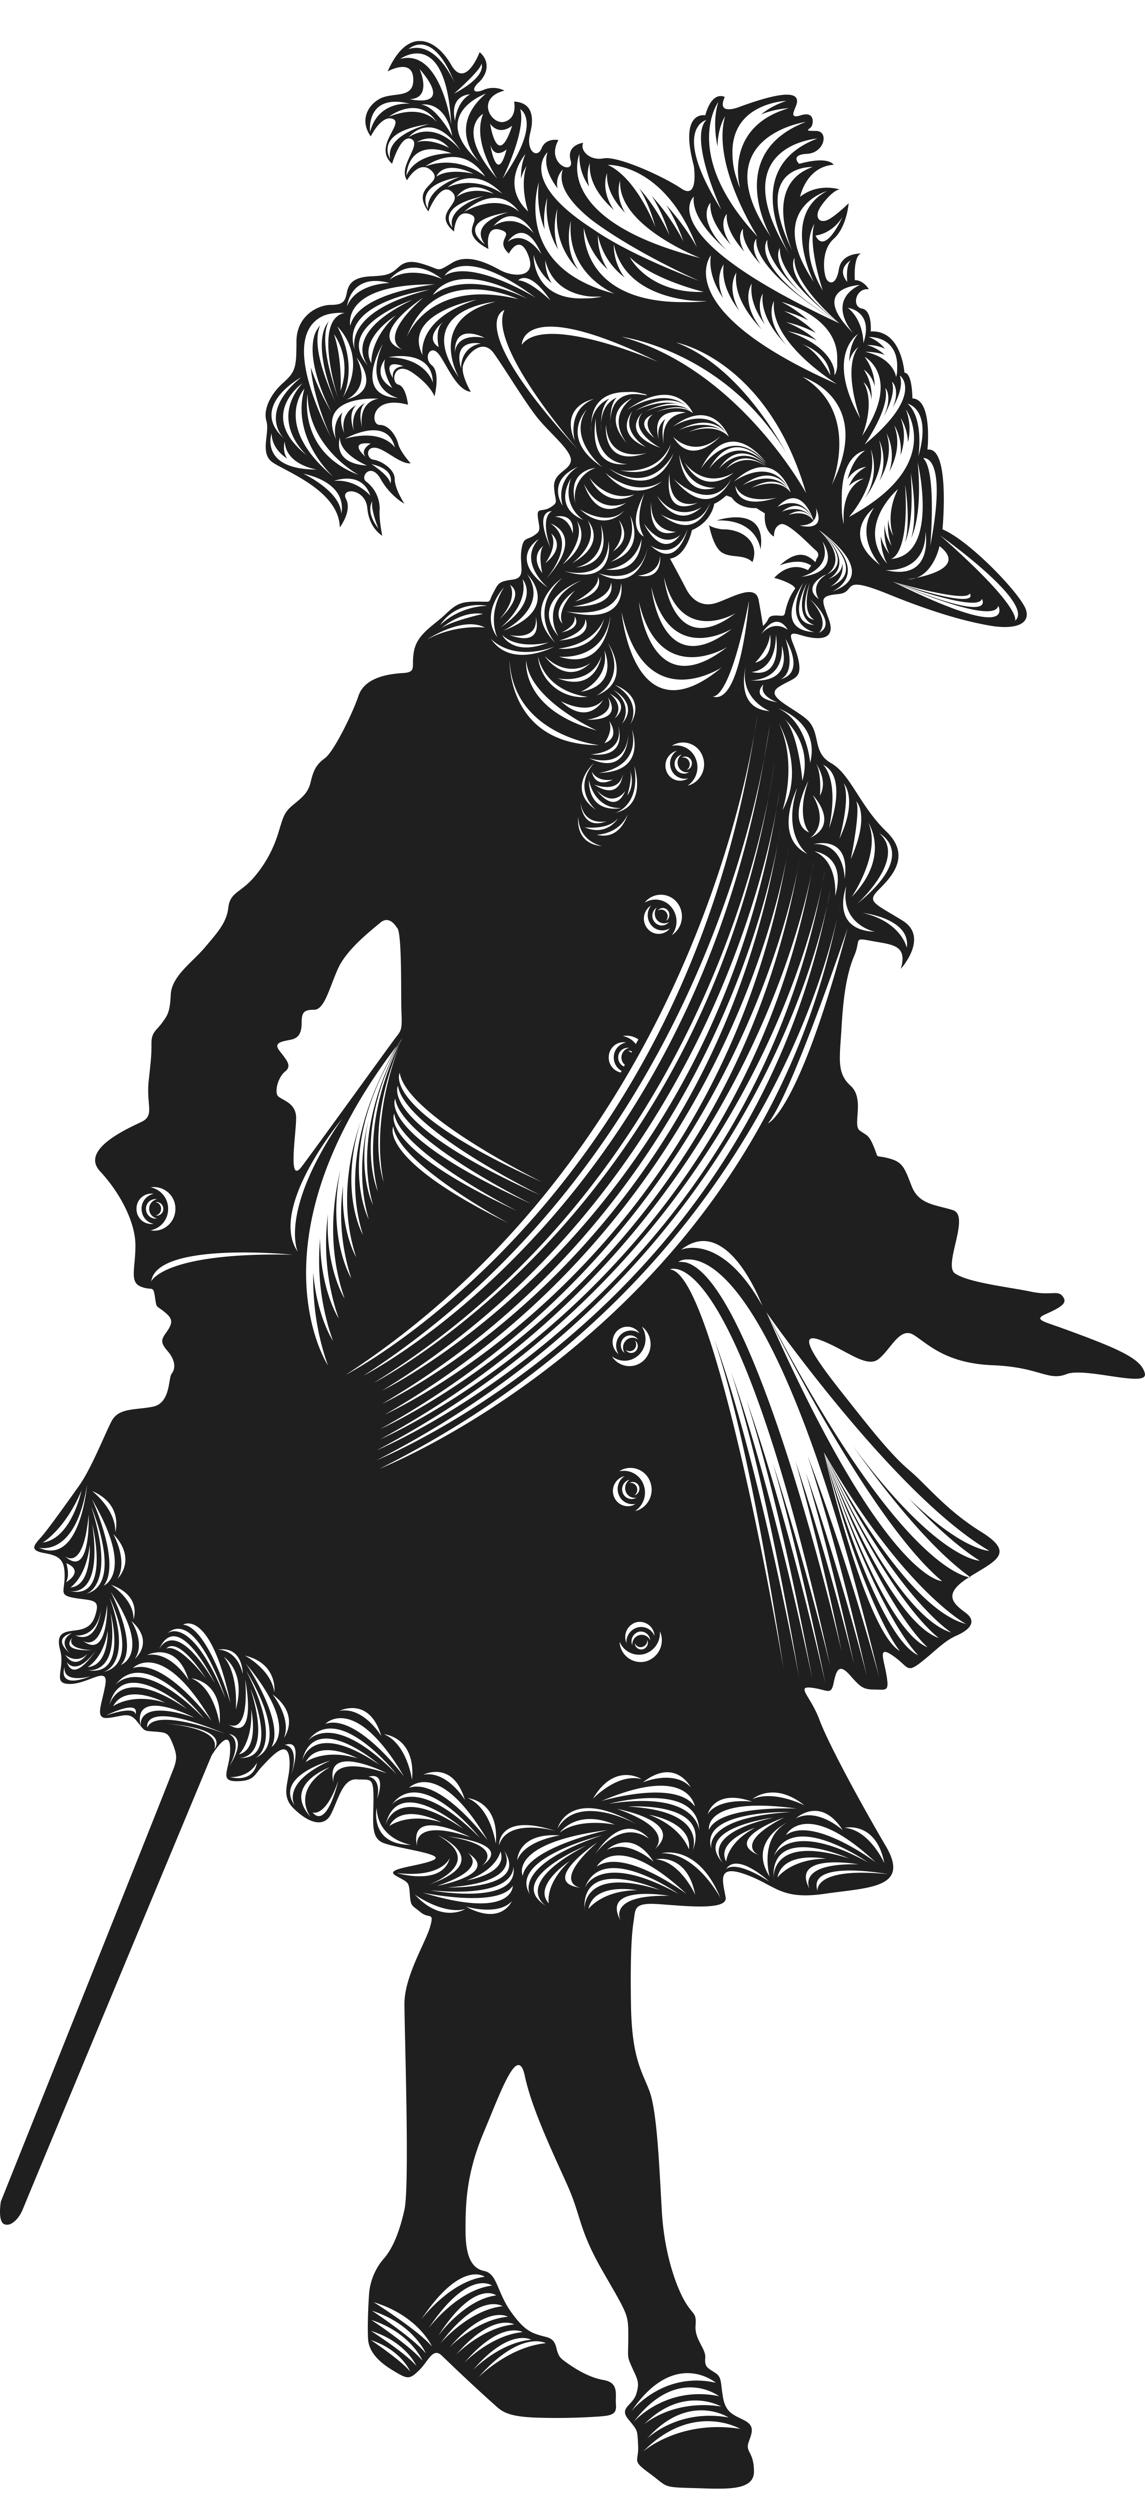 <svg width="22" height="48" fill="none" xmlns="http://www.w3.org/2000/svg"><path fill-rule="evenodd" clip-rule="evenodd" d="M5.328 21.028c.047.094.362.123.362.437s-.165 1.297.106.937c.272-.36 1.691-2.327 1.798-2.467.105-.14.136-.14.12-.483-.015-.345.016-1.594-.091-1.642 0 0-.136-.249-.317-.092-.182.154-.65.514-.815.889-.167.375-.258.782-.455.782-.194 0-.24.045-.24.25 0 .202-.06.296-.213.326-.15.032-.346.048-.208.218.133.173.24.282.103.392-.135.11-.195.359-.15.453zM8.04.788h.053c.228.014.44.216.578.46.274.474.545-.247.545-.247.22.194.136.44-.016.58-.154.14-.103.23.102.14a.473.473 0 01.39.019c-.56.142-.256.668 0 .598.256-.07.186-.388.186-.388.34.02.393.283.307.615-.084.335.137.494.221.282.086-.21.324-.157.324-.157-.256.456.318.689.234.389-.086-.299.242-.337.242-.337-.069.141.12.35.39.299.272-.053 1.158.35 1.496.58.342.23.238-.44.238-.44-.287-1.072.221-.967.221-.967.137-.492.375-.351.375-.351-.17.37.272.193.272.193 1.02-.376 1.121-.223 1.117-.106-.005.12-.2.352.072.264.272-.086.242.154.206.213-.045.068-.17.087.084.087.255 0 .169.422-.17.44-.34.017-.152.192-.152.192.577-.158.662.018.662.018-.528.036-.645.616-.645.616.355-.281.763-.141.763-.141-.118 0-.357.281-.408.405-.05.122 0 .227.137.193.137-.035.442-.334.442-.334s-.034.457-.289.685c-.254.229-.188.687-.135.774.05.088.185.122.236-.193.053-.318.426-.3.426-.3-.153.054-.119.51-.119.51.17 0 .27.176.27.176-.253-.034-.338.335-.133.37.203.035.168.44.168.44.596-.035.648.792.648.792.153 0 .153.493.153.493.392.016.289.984.289.984.442-.07.289 1.53.289 1.53.525.217 1.542 1.28 1.61 1.564.07.287-.275.357-.689.287-.412-.072-.998-.214-1.964-.607-.963-.391-.584-.034-.963 0-.38.036-.311.108-.173.498.137.394-.206.394-.551.287-.345-.108-.104.141-.034.498.069.357-.103.32-.38.499-.275.179.208.356.516.605.31.25.106.642.484.856.379.214.55.818 1.068 1.318.516.498.033.926-.173 1.14-.206.213-.035.248.483.569.516.32-.035.926-.035.926.137-.464-.171-.464-.55-.534-.38-.071-.207-.035-.346.285-.136.321-.207.749-.241 1.354-.035.606-.104.891.173 1.14.275.25.035.749.171.855.139.107.174.07.277.322.102.247 0 .142.274.213.277.07.312.176.449.533.138.357.448.357.793.464.344.107-.189 1.05.039 1.214.25.179 1.052.265 1.467.353.378.08.509-.035.603.087.09.116.025.189-.33.346-.231.102-.032.14.305.261 1.11.403 1.538.59 1.605.875.068.285-1.15-.128-1.506.014-.357.14-.516-.136-1.417-.171-.9-.037-1.237-.402-1.51-.577-.272-.177-.44.263-.68.456-.238.194-.647-.193-1.14-.369-.491-.176.034.51.493 1.09.46.581.88 1.12 1.237 1.418.331.28.703.763 1.383 1.184.68.423.238.564-.256.88-.492.316-.289.492-.05.669.237.175.068.334-.171.44-.238.104-.39.28-.679.509-.29.227-.238.089-.546-.123-.304-.21-.169.07-.12.387.054.315-.014.263-.237.263-.22 0-.27-.053-.475-.284-.204-.225-.255-.085-.306.161-.051.246-.12.123-.424.088-.307-.035-.018.159.152.616.17.457.8 1.617 1.276 2.426.475.81-.324.792-1.175.915-.85.123-.933-.159-1.513-.369-.578-.212-.44.14-.39.439.05.298-1.089.123-1.428.123-.34 0-.306.123-.34.334-.033.21-.068.58-.051 1.619.018 1.035.221 1.277.358 1.65.146.405.186 1.461.236 2.322.053.863.306 1.494.46 1.74.152.247.205.177.186.442-.016.263.205.438.187.614-.017.176.053.194.188.282.135.088.102.176.153.474.052.297.204.335.407.439.206.106.155.229.085.422-.067.195.103.177.103.564 0 .386-.578.332-1.174.316-.595-.017-.473-.017-.831-.281-.358-.263-.206-.212-.221-.529-.017-.315 0-.28-.188-.51-.187-.227.085-.262.153-.49.07-.23.018-.283-.084-.511-.102-.229-.07-.176-.07-.599 0-.42-.008-.403-.484-1.231-.477-.826-.41-1.046-.688-1.668-.286-.639-.681-1.46-.816-2.094-.136-.634-.459.299-.8 1.108-.339.81-.339 1.408-.339 1.863 0 .458.101.722.357.773.254.053.24.389.51.776.273.385.407.422.68.491.273.07.136.3.324.441.185.14.476.334.78.386.308.053.222.28.239.473.02.196-.101.213-.357.23-.256.018-.733.037-1.207.018-.477-.019-.612-.105-.73-.21a36.21 36.21 0 01-1.04-.968c-.186-.194-.27.105-.459.281-.185.176-.22.158-.508-.017-.29-.176-.443-.369-.461-.58-.015-.213 0-.616.018-.88a1.18 1.18 0 01.29-.686c.153-.176.288-.474.39-.931.103-.458 0-3.428 0-3.956 0-.529.409-1.178.493-1.477.084-.3-.017-.14-.187-.282-.17-.14-.187-.105-.203-.352-.018-.246-.035-.21-.274-.35-.237-.14.477-.177.733-.3.254-.124-.834-.229-1.02-.352-.189-.122-.137-.405-.137-.827 0-.42-.052-.352-.323-.367-.27-.019-.357.402-.493.667-.135.264-.426.176-.715-.106s-.049-.546-.084-.949c-.034-.406-.34-.054-.51.123-.17.174-.155.3-.51.3-.358 0-.103-.249-.12-.652-.016-.404-.356.159-.356.159S.511 42.237.443 42.41c-.067.176-.223.351-.358.3-.136-.052-.068-.439-.068-.439s3.282-8.194 3.333-8.353c.05-.157.05-.228-.034-.439-.085-.211-.119-.211-.34-.229-.222-.018-.187 0-.34-.192-.153-.195-.255-.108-.545-.072-.288.036-.135-.244-.068-.632.068-.387-.322-.019-.68-.019-.357 0-.085-.281-.187-.65-.1-.369.12-.352.342-.386.22-.037.305-.142.356-.37.05-.229-.12-.193-.425-.246-.306-.053-.187-.123-.187-.422 0-.3-.086-.387-.39-.439-.306-.054-.19-.16-.052-.318.136-.156.475-.632.713-.966.24-.334.493-.984.63-1.248.137-.265.46-.211.798-.28.34-.072.29-.548.358-.635.07-.088.084-.246-.085-.44-.17-.193-.085-.246.017-.403.101-.16.068-.23-.085-.352-.154-.122-.136-.053-.17-.283-.035-.227-.05-.104-.271-.192-.222-.089-.103-.352-.103-.791 0-.44-.288-1.002-.68-1.424-.391-.422.545-.826.8-.95.254-.124.085-.317.135-.79.053-.477.053-.51.053-.722 0-.21.1-.245.203-.387.1-.14.152-.193.168-.545.018-.352.41-.616.649-.896.236-.282.424-.475.457-.774.035-.298.238-.282.494-.582.254-.297.39-.596.475-.878.086-.281.103-.368.273-.509.17-.141.29-.228.34-.44.05-.21.1-.334.272-.457.17-.123.527-.845.646-1.197.118-.352.56-.421.85-.439.289-.017.153-.123.221-.44.068-.316.375-.475.595-.684.22-.21.307-.248.614-.248.303 0 .203.036.305-.157.102-.194.102-.23.375-.265.27-.034.135-.264.168-.544.035-.282.102-.21.238-.299.137-.09.12-.106.084-.334-.033-.23.07-.107.24-.212.168-.105.084-.105.069-.387-.018-.282.305-.316.323-.51.016-.194-.409-.527-.647-.827-.237-.298-.595-.896-.833-1.232-.238-.333-.562.072-.595.247-.034.175.152.492.152.492-.289-.034-.475-.561-.629-.739-.153-.174-.289.09-.119.23.169.14.05.597.05.597s-.066-.21-.423-.456c-.358-.248-.426.194-.272.229.151.035.186.387.186.387-.715-.196-.731.387-.544.387.188 0 .323.227.358.368.033.141.237.37.237.37-.204.018-.493-.282-.68-.3-.186-.017-.17.211-.034.23.137.016.408.175.408.37 0 .193.186.475.186.475s-.27-.142-.457-.475c-.189-.335-.408-.036-.273.053a.652.652 0 01.255.526c-.017.195.05.511.05.511s-.254-.14-.287-.528c-.034-.387-.528-.405-.409-.176.12.229-.12.545-.12.545-.015-.703-1.036-1.073-1.292-1.25-.254-.175-.05-.561-.118-.791-.068-.227.085-.528.323-.737.238-.213.254-.3.254-.793 0-.492.41-.703.664-.703.255 0 .273-.088.307-.247.033-.158.119-.28.44-.3.325-.016.392-.033.546-.174.151-.141.305-.124.56-.035.254.087.187.123.477-.053.289-.176.662 0 .917.14.256.141.715.159.544-.281-.169-.44-.373-.035-.373-.035-.29-.265.135-.37-.17-.458-.306-.087-.222.37-.222.37-.644-.335-.067-.563-.357-.668-.287-.106-.305.333-.305.333-.442-.367.187-.527-.034-.755-.223-.23-.46.369-.46.369-.356-.493.308-.526.068-.774-.24-.246-.477.175-.477.175-.185-.262.29-.683.086-.79-.205-.107-.373.474-.373.474-.375-.335.236-.773.016-.861-.221-.087-.426.335-.426.335-.204-.283-.084-.58.17-.721.256-.141.664.016.646-.387-.015-.405-.492-.14-.492-.14C7.63.962 7.84.8 8.04.787zm5.818 3.237c-.975-1.554-.288-1.721-.288-1.721-.342.356.288 1.721.288 1.721zm.074-1.792c-.267.933.625 2.313.625 2.313-1.48-1.589-.756-2.587-.756-2.587-.081.264-.074.561-.015.855.006-.375.146-.58.146-.58zm.287 1.377c-.005-.014-.008-.026-.014-.037l.008.037-.044-.132c0-.006-.003-.009-.004-.013l-.001-.007a1.473 1.473 0 01-.09-.491c-.036-.997 1.035-1.03 1.035-1.03-.201.067-.36.158-.486.261.268-.112.532-.12.532-.12-1.27.369-.936 1.532-.936 1.532zm.592.936c-1.32-1.922.675-2.206.675-2.206-1.606.617-.675 2.206-.675 2.206zm.35.327c-1.288-2.084.545-2.213.545-2.213-1.483.56-.611 2.101-.545 2.213l.005.006-.005-.006zm.452-1.666c-.976.343-.389 1.612-.389 1.612-.816-1.673.389-1.612.389-1.612zm.024 2.206c-.953-1.4.252-1.744.252-1.744-.906.474-.252 1.744-.252 1.744zm.012-1.116c-.137.404.16 1.283.16 1.283-.482-.819-.16-1.283-.16-1.283zm.02.226s.31-.024.518-.357c0 0-.332.749-.517.357zm-1.713.278c-.605-.62-.304-.907-.304-.907-.026.25.14.534.396.812-.278-.407-.083-.598-.083-.598-.023.224.117.475.337.727-.168-.3-.026-.443-.026-.443-.022.212.122.45.34.686-.236-.337-.083-.495-.083-.495-.066.658 1.597 1.626 1.597 1.626l-.051-.027.051.027c-3.648-1.686-2.8-2.434-2.8-2.434-.036.315.237.678.626 1.026zm.788-.196c-.028.324.318.726.67 1.044-.643-.611-.428-.888-.428-.888-.046.586 1.144 1.448 1.144 1.448-1.806-1.11-1.386-1.604-1.386-1.604zm.521.345c-.035.51.865 1.259.865 1.259-1.127-.872-.865-1.259-.865-1.259zm1.13 1.449c-.883-.878.123-.927.123-.927-.663.333-.123.927-.123.927zm-.116-.986c-.218-.261.07-.415.07-.415-.105.095-.07.415-.07.415zm.012.498s.504.06.298.678c0 0 .01-.427-.298-.678zm1.446 2.886s.482-.107.137 1.685c0 0 .128-1.447-.137-1.685zm-.298-1.045s.47.096.207 1.01c0 0 .113-.724-.207-1.01zm-.827.783l.007-.007-.007.007s.5-.71.398-1.08c-.007-.02.154.142-.031.545.123-.228.221-.484.16-.664-.006-.02.17.13.013.495.121-.219.201-.444.137-.614-.012-.031.506.345-.677 1.318zm.625-1.405a.418.418 0 01-.013.086c-.003.01-.003.016-.005.026v-.004.004l-.001-.004v.004s-.04-.366-.596-.487c0 0 .206-.005.378.06a.836.836 0 00-.342-.19s.184-.008.345.072a.722.722 0 00-.312-.226s.587-.033.546.63v.03zm-.672 1.24l.012-.022-.012.022s.266-.622.026-1.033c0 0 .132.096.153.337a.933.933 0 00-.145-.575s.153.092.209.322a.984.984 0 00-.196-.57s.724.38-.047 1.519zm.84-.511s.767 1.069-1.093 2.067l.04-.036c-.014.012-.025.024-.04.036 0 0 .58-.633.42-1.295 0 0 .194.44-.114.94.198-.28.397-.694.274-1.119 0 0 .183.344.005.785.151-.269.244-.588.136-.915 0 0 .19.314.054.734.14-.267.211-.575.095-.887 0 0 .16.233.12.576.079-.228.097-.473.002-.72 0 0 .131.184.141.468a1.06 1.06 0 00-.04-.634zm-1.194 2.197v-.021a1.126 1.126 0 00-.002.021 1.357 1.357 0 01-.035-.327.704.704 0 010-.087c-.027-.949.448-.988.448-.988-.176.11-.278.326-.338.552.138-.228.362-.242.362-.242a.684.684 0 00-.334.37.473.473 0 01.287-.145c-.287.116-.368.419-.387.63-.008.14 0 .237 0 .237zm.276-3.644c-.118.14-.164.332-.172.535a.544.544 0 01.18-.287c-.323.422.035 1.378.035 1.378-.687-1.223-.043-1.626-.043-1.626zm.635 4.321c.001-.002.003-.002.006-.003-.002.002-.005.002-.008.003l.029-.01-.021.005c.06-.019.34-.183.263-1.421 0 0 .115.7-.004 1.12.095-.231.164-.635.111-1.345 0 0 .15.767.01 1.256.113-.267.193-.712.125-1.458 0 0 .422 1.775-.51 1.853zm-.005 0h.005-.005.002-.002zm.011-.005l-.01.005c.004 0 .007-.003.01-.005zm-.038-.09a.863.863 0 01-.167-.34c-.002.326.125.53.125.53-.63-.725.206-1.437.206-1.437-.256.515-.089.902-.089.902a.729.729 0 01-.099-.32c-.028.31.067.51.067.51a.793.793 0 01-.136-.402c-.03.34.093.557.093.557zm-.295-.89c-.39.555.116 1.102.116 1.102-.793-.592-.116-1.102-.116-1.102zm.987.462s.174.961-.767.736c0 0 .78.07.767-.736zm-1.698-2.833a1.099 1.099 0 01-.065-.039l.065.039-.031-.016.03.016c-.001 0-.005-.002-.007-.006.005.005.008.006.008.006-3.256-1.438-2.425-2.474-2.425-2.474-.042.28.059.558.236.822-.177-.405.01-.647.01-.647-.044.304.084.607.3.89-.258-.457-.057-.732-.057-.732-.052.382.176.763.49 1.094-.431-.543-.195-.883-.195-.883-.036.27.074.536.252.783-.189-.368-.04-.59-.04-.59-.043.349.175.698.456.99-.444-.518-.239-.85-.239-.85-.093.805 1.212 1.597 1.212 1.597zm-.046-.175l.002-.006c-.002.002-.002.003-.002.006v-.008c0 .003-.001.005-.003.008 0 0 .002-.004.002-.011a.021.021 0 00-.004.01s.002-.035-.003-.094c-.033-.163-.19-.5-.895-.747 0 0 .294.049.555.176a2 2 0 00-.59-.352s.304.059.575.211a2.086 2.086 0 00-.607-.421s.22.05.46.176a2.34 2.34 0 00-.513-.353s1.077.265 1.071 1.081c.003.017 0 .036 0 .054.003.015 0 .032 0 .047a.43.43 0 01-.048.223zm-4.027-3.116c-.206-.342-.095-.621-.095-.621-.059.874 1.54 1.49 1.54 1.49a4.525 4.525 0 01-.242-.066c-2.616-.744-2.08-1.932-2.08-1.932a.983.983 0 00.186.624c-.07-.265.013-.45.013-.45-.026.338.176.644.464.903-.27-.388-.133-.71-.133-.71-.017.282.13.539.347.762zm.791-.147c.119.185.232.416.33.7 0 0-.222-.459-.61-.877.122.186.24.43.34.756 0 0-.213-.496-.579-.9.109.171.218.41.309.742 0 0-.355-.94-.915-1.194h.01c.112 0 1.11.04 1.702 1.58 0 0-.213-.4-.587-.807zm-1.432.287c.868.647 2.07 1.169 2.07 1.169-1.005-.383-1.652-.72-2.063-1.007-1.452-.939-.856-1.466-.856-1.466-.074.219.012.457.193.695a.385.385 0 01.1-.362c-.108.308.157.652.556.971zm2.205 1.554c-.014.002-.026.002-.038.002h.038l-.042.005a3.49 3.49 0 01-.372.014c-2.049.02-1.943-1.424-1.943-1.424.075.343.243.603.459.799-.213-.326-.188-.658-.188-.658.078.365.272.626.513.811-.23-.302-.208-.636-.208-.636.173.82 1.008 1.024 1.47 1.077.188.015.311.01.311.01zm-.053-.175c-1.068.035-1.422-.667-1.422-.667.457.44 1.422.667 1.422.667zm-3.057-1.202c-.042-.337.05-.605.05-.605a1.54 1.54 0 00.21.994c-.14-.404-.016-.784-.016-.784a1.41 1.41 0 00.405 1.175c-.298-.428-.145-.946-.145-.946-.097 1.035.841 1.403.841 1.403a3.092 3.092 0 01-.34-.106c-.01-.004-.017-.009-.026-.01a2.25 2.25 0 01-.093-.039C9.9 4.864 10.354 3.5 10.354 3.5c-.04.35.01.649.111.904zm-.061.482s-.306-.49-.646-.245c0 0 .322-.51.646.245zM8.67 2.395S8.467.922 7.69 1.132c0 0 .88-.648.98 1.262zm-.796-.491c.443-.018.187-.58.187-.58.68.79-.187.58-.187.58zm.85-.106s.54-.473.524-.579c0 0 .136.23-.525.58zm.491 1.317c-1.019-.912.12-1.317.12-1.317-.782.667-.12 1.317-.12 1.317zm.068-.93c-.221.543.27 1.245.27 1.245-.83-.947-.27-1.244-.27-1.244zm.713-.088s.44.227-.34 1.333c0 0 .459-.912.34-1.333zm-.578.28c.187.246.423.036.423.036-.287.876-.423-.036-.423-.036zm.73 1.684c-.561-.526-.051-1.104-.051-1.104-.07.154-.089.32-.087.475a.87.87 0 01.108-.246c-.138.387.03.875.03.875s0-.003-.003-.005a.022.022 0 01.003.005zM8.69 2.613s-.31-.578-.596-.603c0 0 .459-.103.596.603zm1.043.256c-.187.705-.312-.089-.312-.089.088.295.312.09.312.09zm-1.19 2.425s.332-.63 1.748.422c0 0-1.217-.756-1.748-.422zm2.708.435c-1.038.048-.997-.834-.997-.834a.97.97 0 00.348.543c-.135-.204-.125-.44-.125-.44.126.52.549.656.829.692.154.014.263.002.263.002-.017.003-.033.004-.05.008.03-.001.05-.004.05-.004-.12.024-.224.033-.318.033zm-.674.04s-.397-.385-.621-.385c0 0 .198-.243.621.386zm-2.26-.103s.387-.743 1.825.078c0 0-1.128-.603-1.825-.078zm-.506.812a.68.68 0 00-.013.036s.004-.015.013-.036c.57-1.48 2.145-.734 2.145-.734-1.57-.381-2.06.54-2.145.734zm1.004.766c-.92-1.31.707-1.451.707-1.451-1.353.333-.707 1.45-.707 1.45zm-.074-.469zm.57-.288c-.536-.095-.57.233-.57.288-.02-.604.57-.288.57-.288zm-.994.861s-.124-.476-.855-.489c0 0 .843-.18.855.49zm.832-1.592C7.972 6.14 8.12 6.82 8.12 6.82c-.41-.808 1.03-1.065 1.03-1.065zm-.634.423c-.172.154-.085.487-.085.487-.298-.19.085-.487.085-.487zm-.022-.821s-.622-.282-1.007.014c0 0 .36-.514 1.007-.014zm-1.007.077s-.644 0-.818.448c0 0 .063-.654.818-.448zm.87.026s-1.478.153-1.625.794c0 0-.199-.808 1.625-.794zM7.74 6.716l.008.002-.008-.002c-.753-.26.392-1 .392-1-.868.768-.452.976-.392 1zm-.39-.1c-.384.886.299 1.026.299 1.026-.894-.037-.3-1.027-.3-1.027zm.05.282c-.075.219.136.551.136.551-.408-.244-.136-.55-.136-.55zm.187 1.696s-.225-.373-.957-.17c0 0 .807-.46.957.17zm-.4-.94h.044a.207.207 0 01.044.001H7.27c-.41.078-.313.552-.313.552-.066-.26-.02-.398.057-.471-.314.173-.215.534-.215.534-.087-.253-.044-.403.045-.492-.345.197-.227.544-.227.544-.077-.178-.077-.309-.035-.406-.227.233-.123.522-.123.522-.331-.727.458-.786.73-.785zm-.59-1.639c-.584.156-.102 1.627-.102 1.627-.303-.877-.28-1.287-.176-1.476-.368.43.125 1.554.125 1.554-.377-.824-.393-1.253-.29-1.476a.675.675 0 00-.096.148c-.217.563.316 1.532.316 1.532a4.484 4.484 0 01-.403-.869C6.028 7.7 6.36 8.4 6.36 8.4c-.679-1.366-.58-1.957-.33-2.21a.572.572 0 01.314-.164c.001-.002.004-.002.005-.002a.25.25 0 01.032-.005l.026-.004h.01a.812.812 0 01.107-.008h.04c.034 0 .055.005.055.005h-.004l.004.002-.021.002zm-.015 1.627s.322-.576-.101-1.373c0 0 .61.565.1 1.373zm-1.132.77c-.679-.616.338-1.168.338-1.168-.817.67-.368 1.138-.338 1.167l.004.001H5.45zm.449.334c-.98-.77-.088-1.387-.088-1.387-.657.746.088 1.387.088 1.387zm.508.411c-1.19-.988-.558-1.694-.558-1.694-.272.962.558 1.694.558 1.694zm.485-.038c-1.192-.45-.981-1.554-.981-1.554 0 1.029.98 1.554.98 1.554zm.608.167c-.014-.155-.362-.373-.362-.373.473.103.362.373.362.373zm-.968-.887c-.012.322.52.54.52.54-.693-.039-.52-.54-.52-.54zm-1.014.407c-.102-.152-.047-.33-.047-.33.018.45.614.54.614.54-1.104 0-.868-.694-.868-.694.009.223.141.378.3.484zm.305.288c.908.204.733.769.733.769-.012-.437-.733-.77-.733-.77zm.597.14s.533-.206.695.283c0 0-.273-.322-.695-.283zm.604-.462s-.361-.303.1-.255c0 0-.214.112-.1.255zm.13.856c-.035.15.115.52.115.52-.257-.334-.116-.52-.116-.52zM9.48 4.343c.43-.499.774.135.774.135-.387-.428-.774-.135-.774-.135zm-.162.348s-.648-.436.454-.616c0 0-.784.19-.454.616zm.662-.616s-.354-.391-1.061-.008c0 0 .621-.606 1.06.008zm-.682-.311s-.731.214-.604.606c0 0-.377-.4.604-.606zm-.697-.169s.482-.463 1.051.126c0 0-.483-.367-1.05-.126zm-.38.41s-.3-.447.612-.606c0 0-.628.196-.611.606zm1.103-.613s-.49-.438-1.153-.196c0 0 .68-.518 1.153.196zm-1.515-.02s.008-.748.87-.427c0 0-.681-.028-.87.428zm.043-.738s.447-.562 1 .258c0 0-.45-.606-1-.258zm.155.098s.328-.223.62.107c0 0-.354-.196-.62-.107zm1.093.605s-.473-.117-.715.055c0 0 .112-.34.715-.055zm.387.384s-.395-.163-.714.061c0 0 .233-.375.715-.061zm-1.24-1.338s-.853.198-.749.67c0 0-.345-.518.748-.67zm.148-.036l.008.011-.008-.011c-.047-.059-.308-.347-.922-.106 0 0 .56-.437.922.106zm-1.284.188s-.096-.757.766-.543c0 0-.612-.07-.766.543zm1.13 3.03c-1.58.4-1.448 1.06-1.422 1.153-.335-.917 1.421-1.154 1.421-1.154zM6.82 6.717l.004.012-.004-.012zm1.104-.96c-1.284.616-.944 1.15-.848 1.267-.697-.748.848-1.267.848-1.267zm-.848 1.267l.023.024s-.009-.007-.023-.024zm.527-.966c-.504.468-.468.917-.468.917-.259-.467.468-.917.468-.917zm-.947 1.615s.497-.202.193-.808c0 0 .534.614-.193.808zm-.114-.167s.043-.576-.125-1.089c0 0 .354.458.125 1.089zM7.55 7.26s-.248-.385.205-.228c0 0-.24 0-.205.228zm8.682 27.836s.601-.137.76.681c0 0-.281-.637-.76-.68zm-.04.047s-.48-.444-.9-.227c0 0 .47-.445.9.227zm.633.616s-1.2-.9-1.724-.522c0 0 .37-.74 1.724.522zm-1.267.516l.005.007-.005-.007zm.935-.477c-1.14-.025-.964.417-.935.477-.397-.714.935-.477.935-.477zm-1.624-.154c.34-.916 1.803.114 1.803.114-1.437-.787-1.764-.201-1.803-.114 0 .003-.003.006-.005.009 0 0 .004-.004.005-.01zm-.006.404l.001.034v-.033zm1.448-.364c-1.356-.424-1.445.211-1.448.364-.039-1.037 1.448-.364 1.448-.364zm-.434.006c-.677.002-.939.361-.939.361.109-.526.94-.36.94-.36zm-3.275.011s.597-.136.756.682c0 0-.282-.638-.756-.682zm-.942-.18s.467-.445.899.228c0 0-.48-.443-.899-.228zm-.194.322s.372-.74 1.724.523c0 0-1.2-.901-1.724-.523zm.46 1.037l.002.005s0-.002-.003-.005zm.933-.477c-1.14-.023-.963.417-.934.477-.397-.712.934-.477.934-.477zm-1.621-.154a.015.015 0 00-.005.01s0-.003.005-.01c.336-.915 1.8.117 1.8.117-1.438-.79-1.763-.204-1.8-.117zm-.008.406l.001.031s-.002-.011-.002-.031zm1.446-.365c-1.353-.424-1.444.211-1.447.365-.038-1.036 1.447-.365 1.447-.365zm-.43.006c-.679.002-.941.36-.941.36.108-.524.94-.36.94-.36zm-3.26-1.769s.611.046.54.876c0 0-.094-.694-.54-.876zm-.853-.45s.57-.29.799.484c0 0-.34-.568-.8-.484zm-.274.252s.56-.6 1.51 1.008c0 0-.904-1.216-1.51-1.008zm.157 1.13c-.187-.8 1.024-.182 1.024-.182-1.09-.361-1.037.118-1.024.182l.001.008-.001-.008zm-.488-.808l-.008.008.008-.008zm1.694.641c-1.16-1.179-1.632-.712-1.694-.64.576-.779 1.694.64 1.694.64zm-1.813-.254l-.008.032.008-.032zm1.488.076c-1.182-.805-1.443-.222-1.488-.076.246-1.006 1.488.076 1.488.076zm-1.416-.051c.249-.472 1-.071 1-.071-.65-.198-1 .071-1 .071zM7.377 33.3s.613.045.54.876c0 0-.094-.693-.54-.876zm-.852-.449s.571-.29.801.484c0 0-.338-.568-.8-.484zm-.273.25s.56-.6 1.51 1.01c0 0-.904-1.216-1.51-1.01zm.155 1.132l.001.005-.001-.005c-.185-.802 1.026-.184 1.026-.184-1.09-.36-1.037.12-1.026.184zm-.487-.809c.576-.779 1.697.641 1.697.641-1.163-1.179-1.636-.713-1.697-.641 0 .003-.004.006-.008.009l.008-.009zm1.37.463c-1.183-.806-1.443-.222-1.487-.075.246-1.007 1.487.075 1.487.075zm-1.487-.075l-.009.03s.003-.013.01-.03zm1.07-.048c-.65-.197-1 .072-1 .072.25-.472 1-.072 1-.072zm-2.654-.66s-.095-.694-.54-.877c0 0 .61.044.54.877zM2.825 31.78s.57-.29.8.483c0 0-.34-.567-.8-.483zm-.272.251s.558-.6 1.51 1.01c0 0-.905-1.217-1.51-1.01zm1.181.95c-1.09-.363-1.04.116-1.028.181-.185-.8 1.028-.181 1.028-.181zm-1.028.181l.002.006-.002-.006zm-.486-.81c-.003.004-.006.006-.007.01l.007-.01zm1.696.642c-1.162-1.179-1.634-.714-1.696-.641.577-.777 1.696.64 1.696.64zm-1.815-.253c-.001.01-.006.02-.007.03 0 0 .001-.01.007-.03zm1.489.074c-1.183-.803-1.443-.22-1.489-.074.249-1.006 1.489.074 1.489.074zm-.417-.121c-.65-.198-1 .07-1 .07.249-.471 1-.07 1-.07zm8.219 1.846c.417-.713.935-.378.935-.378-.463-.123-.935.378-.935.378zm1.88-.221c-.324-.348-.92-.095-.92-.095.626-.486.92.095.92.095zm.079.37c-.372-.536-1.796-.106-1.796-.106 1.686-.719 1.796.106 1.796.106zm-.77.819c.048-.047.357-.4-.725-.774 0 0 1.33.241.725.774l-.006.004.006-.004zm.854-.357l.001.013v-.013zm-1.734-.516s1.712-.462 1.734.516c-.009-.093-.125-.76-1.734-.516zm1.608.902c-.006.019-.012.03-.012.03.004-.011.007-.021.012-.03zm-1.242-.847s1.616-.117 1.242.847c.046-.146.168-.775-1.242-.847zm.404.157s.835.133.765.665c0 0-.129-.43-.765-.665zm-7.2-2.35c-.056-.441-.566-.707-.566-.707.643.155.566.706.566.706zm-.035.038c.545.406.221.834.221.834.148-.385-.221-.834-.221-.834zm-.51-.59c1.047 1.262.49 1.6.49 1.6.268-.48-.49-1.6-.49-1.6zm-.014.308s.247 1.232-.326.857c.048.029.401.197.326-.857zm-.326.857l-.005-.002.005.002zm.347-1.023s.875 1.363.177 1.667c.062-.033.508-.327-.177-1.667zm.177 1.667l-.007.002a.012.012 0 00.007-.002zm-.315.001c.12 0 .61-.078.216-1.334 0 0 .594 1.38-.216 1.334zm-.026 0h.026-.026zm.021-.068s.267-.24.237-.865c0 0 .166.768-.237.865zM1.77 28.63c.61.261.445.793.445.793.015-.443-.445-.793-.445-.793zm.488 1.684c.207-.354-.083-.86-.083-.86.472.493.083.86.083.86zm-.265.133c.341-.429-.226-1.66-.226-1.66.83 1.42.226 1.66.226 1.66zm-.747-.567c.04.032.361.26.457-.794 0 0 .049 1.259-.457.794a.042.042 0 01-.006-.005l.006.005zm.412.722c.071-.024.553-.242.094-1.675 0 0 .64 1.49-.094 1.675a.066.066 0 01-.007.002l.007-.002zm.115-1.331s.366 1.46-.425 1.28c.118.018.613.024.425-1.28zm-.425 1.28l-.025-.006c.009 0 .016.002.025.005zm.006-.07s.301-.19.37-.813c0 0 .044.787-.37.813zm.779-.05c.604.213.431.665.431.665.021-.377-.431-.664-.431-.664zm.457 1.422c.213-.306-.068-.73-.068-.73.462.41.068.73.068.73zm-.463-1.287c.803 1.19.196 1.403.196 1.403.35-.37-.196-1.403-.196-1.403zm-.54.936a.136.136 0 00-.005-.004c.002.002.002.003.006.004.04.028.356.217.472-.682 0 0 .022 1.065-.472.682zm.521-.818s.616 1.254-.122 1.422c.068-.02.557-.209.122-1.422zm-.122 1.422l-.007.002.007-.002zm.139-1.13s.337 1.232-.449 1.093c.118.014.613.009.449-1.092zm-.449 1.093c-.014-.003-.024-.003-.024-.003l.024.003zm.008-.058s.304-.166.385-.698c0 0 .027.667-.385.698zm10.132 3.026s-.686-.144-1.062.153c0 0 .326-.468 1.062-.153zm-1.056.206s-.683.092-.822.481c0 0 0-.54.822-.481zm.92-.104s-1.546.336-1.637.88c0 0-.293-.63 1.638-.88zm-.209.241c-.84.748-.377.858-.311.869-.826-.105.311-.869.311-.869zm-.311.869l.006.001-.006-.001zm.41-1.009c-1.632.551-1.423 1.07-1.385 1.14-.449-.695 1.385-1.14 1.385-1.14zm-1.385 1.14a.028.028 0 00.006.01l-.006-.01zm1.069-.937c-1.298.683-.88 1.07-.765 1.152-.814-.51.764-1.152.764-1.152zm-.765 1.152c.008.007.015.01.024.016 0 0-.01-.005-.024-.016zm.457-.861c-.486.452-.401.814-.401.814-.32-.345.401-.814.401-.814zm3.513-1.19s.405-.35.998.122c0 0-.588-.3-.998-.121zm-.007.051s-.64-.085-.855.24c0 0 .125-.499.855-.24zm-.83.538s-.118-.654 1.689-.405c0 0-1.48-.073-1.688.405zm.96.49c-.725-.302.484-.725.484-.725-.935.482-.542.699-.485.724l.006.003-.006-.003zm-.913-.121c-.246-.753 1.519-.708 1.519-.708-1.607.104-1.537.636-1.519.708 0 .005 0 .007.002.01 0 0-.002-.002-.002-.01zm.224.274l.02.022s-.009-.008-.02-.022zm.96-.874c-1.331.31-1.044.77-.96.874-.62-.671.96-.874.96-.874zm-.9.842c-.207-.395.554-.649.554-.649-.545.297-.553.65-.553.65zM4.53 32.827s.061-.67-.23-1.012c0 0 .438.28.23 1.012zm-1.013-1.631s.52-.332.912 1.51c0 0-.43-1.463-.912-1.51zm-.302.166c.565-.488 1.115 1.245 1.115 1.245-.625-1.53-1.057-1.288-1.115-1.245a.034.034 0 00-.008.005l.008-.005zm-.16.308c-.003.008-.008.016-.01.026 0 0 .002-.01.01-.026zm1.071.646c-.71-1.195-1.01-.762-1.07-.646.37-.824 1.07.646 1.07.646zm4.813 4.341s-.453.284-.968-.278c0 0 .538.39.968.278zm.015-.047s.619.185.88-.105c0 0-.197.476-.88.105zm-.83-.268s1.451.307 1.729-.134c0 0 .02.666-1.73.134zm.853-.769l-.005-.005.005.005c.672.411-.583.64-.583.64.992-.328.635-.604.583-.64zm-.72.723c1.603.151 1.612-.385 1.606-.461.13.786-1.606.46-1.606.46zm1.606-.461l-.002-.01.002.01zm-.18-.304c-.007-.009-.013-.016-.017-.024 0 0 .004.008.016.024zm-1.08.71c1.362-.094 1.147-.594 1.08-.71.51.762-1.08.71-1.08.71zm.37-.136c.583-.206.643-.555.643-.555.15.427-.642.556-.642.556zM7.848.944s.459-.439.883.643c0 0-.344-.822-.883-.643zm1.182.868c-.264.153-.287.51-.287.51-.114-.51.287-.51.287-.51zm6.358 4.79c-.018-.006-.036-.013-.055-.017 0 0 .021.004.055.017zm.016.005a.044.044 0 00-.016-.005c.004 0 .01.002.016.005zm.55.597s-.24-.476-.55-.597c.15.052.505.215.55.597zm-6.717-.607c-.402.073-.378.476-.378.476-.173-.594.378-.476.378-.476zm8.834 3.69s1.836 1.302 1.431 1.633c0 0 .171-.22-1.431-1.632zm-.918.882s1.943.861 2.028.463c0 0 .384.73-2.028-.463zm1.712.33s.324.517-1.712-.33c0 0 1.64.611 1.712.33zm-.233-.104s.281.351-1.48-.226c0 0 1.418.416 1.48.226zm-1.027-.299c.349-.125.447-.61.447-.61.469.368-.133.546-.447.61a.517.517 0 01-.174.029s.07-.008.174-.029zM15.98 9.315s.576-1.39-.556-2.076c0 0 1.386.42.556 2.076zm-.85-.578c-.401-.725-1.134-1.782-2.14-2.161 0 0 1.75.318 2.498 2.893 0 0-.015-.04-.048-.113.016.038.033.075.048.113 0 0-1.286-2.38-3.543-3.002 0 0 2.01.267 3.186 2.27zM10.026 6.62s-.023-.971 2.624.332c0 0-2.178-.95-2.624-.332zm5.964 4.737s.805-.332-.22-1.149c.178.147.885.784.175 1.06 0 0 .297-.14.237-.459.004.12-.064.234-.268.312 0 0 .568-.263-.149-.913.131.123.605.61.115.824 0 0 .472-.244-.147-.855 0 0 1.24.84.257 1.18zm-.598-.28s.626-.147.412-.678c0 0 .413.576-.412.678zm-.028-.987c.14 0 .22-.039.266-.092-.158-.232-.48-.109-.48-.109.242-.159.393-.017.453.063-.208-.302-.581-.126-.581-.126.334-.268.528.013.59.13-.235-.493-.676-.22-.676-.22.452-.481.678.206.695.26.086-.1.046-.244.046-.244.213.486-.313.338-.313.338zm.07 1.104c-.412.824.214.944.214.944-.841-.045-.214-.944-.214-.944zm.07 0c-.279.71.144.808.144.808-.567-.036-.144-.808-.144-.808zm.144.706c-.349-.033-.089-.706-.089-.706-.171.619.089.706.089.706zm.085.251s.248-.196-.17-.646c0 0 .541.47.17.646zm0-.646c-.327-.237.1-.457.1-.457l.046-.016c-.336.207-.146.473-.146.473zm-.74 1.539c-.009.004-.015.004-.015.004.006 0 .01-.003.016-.004.061-.024.298-.157.099-.775 0 0 .403.649-.1.775zm-.584.02s.657.03.613-.662c0 0 .271.736-.613.661zm.498-.882s.159.866-.469.72c0 0 .47 0 .47-.72zm.228-.089c-.298-.207-.511.089-.511.089.312-.488.511-.089.511-.089zm-.341.089s.1.44-.285.543c0 0 .27-.264.285-.543zm.398-2.725c-.244-.326-.754-.088-.754-.088.417-.24.637-.064.716.034-.311-.426-.887-.084-.887-.084.504-.368.772-.107.876.047-.372-.623-1.048-.115-1.048-.115.8-.737 1.097.206 1.097.206zm-5.5-3.503c-.335.69 1.413 2.68 1.413 2.68-2.238-2.436-1.414-2.68-1.414-2.68zm5.028 2.932c-.693-.798-1.256.12-1.256.12.563-1.108 1.256-.12 1.256-.12zm-1.096.12c.492-.883 1.096-.094 1.096-.094-.604-.637-1.096.094-1.096.094zm.187 0c.408-.632.909-.068.909-.068-.501-.455-.91.068-.91.068zm.137 0c.346-.43.772-.047.772-.047-.426-.309-.772.047-.772.047zm.149.071s-.553.5-.945-.201c0 0 .346.535.945.201zm.034.251c.149.382.795.227.795.227-.807.261-.795-.227-.795-.227zm-.08-.132s-.38.87-1.105 0c0 0 .7.692 1.106 0zm-1.001-.465c.16.703.7.632.7.632-.643.204-.7-.632-.7-.632zm.953-.346c-.282-.296-.78-.086-.78-.086.327-.155.536-.102.655-.029-.353-.247-.84-.008-.84-.008.54-.3.821-.065.922.06-.398-.556-1.038-.125-1.038-.125.783-.598 1.081.188 1.081.188zm-.16-.01s-.553.618-.91.01c0 0 .392.443.91-.01zm-1.243-.46c.377-.159.576-.086.66-.028-.32-.248-.857.016-.857.016.277-.146.478-.17.62-.146-.378-.102-.825.134-.825.134.522-.297.826-.21.98-.1-.453-.374-1.142.084-1.142.084.967-.693 1.278.058 1.278.058-.001 0-.003 0-.003-.002a.031.031 0 00.003.004c-.245-.205-.714-.02-.714-.02zm.057.518c.005.016.006.03.01.05l-.01-.05zm.098.098c-.047-.244-.023-.395.03-.487-.156.122-.145.302-.128.39-.128-.467.184-.53.379-.527.038 0 .072.003.098.008l.04.006c-.001 0-.002.002-.006.002l.007.001c-.455.046-.443.455-.42.607.003.02.004.036.008.056 0 0-.005-.021-.008-.056zm-1.392-.235s-.009-.054-.004-.133c0 .043 0 .087.004.133zm.188-.164c0 .04 0 .082.005.13 0 0-.01-.054-.005-.13zm.762-.556c-.012 0-.027-.003-.04-.005-.019-.003-.037-.002-.056-.003l-.067.001c-.366.027-.421.348-.42.531-.008-.238.041-.383.118-.467-.243.112-.292.35-.296.499-.004-.24.061-.39.157-.48a.584.584 0 00-.35.511c.01-.53.383-.637.687-.635h.025a.665.665 0 01.245.024c.07.013.117.027.117.027l-.038-.003a.29.29 0 00.04.013c-.008 0-.015 0-.021-.003l.022.01a.914.914 0 00-.123-.02zm-.583.524c.002.04.005.083.01.128 0 0-.01-.053-.01-.128zm-.318-.44c-.54.215-.367.81-.367.81-.3-.692.367-.81.367-.81zm.639.856c.014.016.025.032.042.05l-.042-.05zm.089-.869c-.438.348-.197.735-.09.869-.541-.607.09-.869.09-.869zm-.566 1.324c-.852-.56-.298-1.109-.298-1.109-.392.548.298 1.109.298 1.109zm.488-.06h-.002c-.818.088-.612-.87-.612-.87-.023.86.542.872.613.87zm.365-.214c-.876.309-.784-.548-.784-.548.035.762.784.548.784.548zm-.012-.11c-.633-.263-.265-.689-.265-.689-.23.405.265.69.265.69zm-.069-.666c-.287.358.346.68.346.68-.795-.285-.346-.68-.346-.68zm.23.49c-.426-.323-.033-.453-.033-.453-.242.178.033.452.033.452zm-.666.619s.725.12.977-.5c0 0-.138.69-.977.5zm-.208-.037c.85.549 1.244-.296 1.244-.296-.403.988-1.244.296-1.244.296zm1.014.252s-.531.488-1.085-.168c0 0 .543.5 1.085.168zm-.021.63s.689.428.95-.225c0 0-.228.797-.95.225zm.789-.141c-.504.474-.86-.213-.86-.213.402.544.86.213.86.213zm-.067-.084c-.715.325-.553-.558-.553-.558-.02.774.553.558.553.558zm-.92.822s.473.343.713-.312c0 0-.195.81-.712.312zm-.124-.418c.39.535.7.214.7.214-.368.5-.7-.214-.7-.214zm.138-.416c-.013.594.48.572.48.572-.571.179-.48-.572-.48-.572zm-.138.665s-.357-.143.01-.831c0 0-.216.512-.01.831zM11.11 8.961s-.437.226-.3.749c0 0-.334-.476.3-.749zm.1 1.023c-.608-.25-.24-.797-.24-.797-.183.546.24.797.24.797zm.232-.999a.59.59 0 00-.384.684c-.18-.648.384-.684.384-.684zm-.384.684l.003.018-.003-.018zm1.129-.173s-.506.334-.861-.322c0 0 .345.476.86.322zm-.15.154c-.595.416-.815-.356-.815-.356.312.63.816.356.816.356zm-.044.155s-.346.44-.85-.025c0 0 .517.345.85.025zm-.494 1.2s.759.296.94-.474c0 0-.148.9-.94.474zm.759.046s.412-.01.424-.378c0 0 .067.474-.424.379zm-.565-.662s.157.895-.86.575c.136.036.84.184.86-.575zm-.86.575l-.023-.007.022.007zm.803-.03s.55-.011.69-.583c0 0 .012.677-.69.583zm.092-.144s.564-.26.379-.89c0 0 .345.654-.38.89zm.046-.2s.287-.274.115-.606c0 0 .298.344-.114.605zm-.713.308s.62-.108.483-.82c0 0 .288.737-.483.82zm-.068-.083s.54-.38.3-.82c0 0 .4.427-.3.82zm-.183.024s.448-.464.275-.832c0 0 .32.368-.275.832zm-.208-1.023c-.242.143-.02.715-.02.715-.336-.75.02-.715.02-.715zm-.128 1.32c.08-.088.617-.727.107-1.082 0 0 .693.212-.107 1.082l-.009.011.01-.01zm.53-.891s-.057-.31-.343-.322c0 0 .39-.107.343.322zm-.653.106c-.414.452.182.938.182.938-.804-.57-.182-.938-.182-.938zm.09.131c-.112.131-.022.523-.022.523-.251-.345.022-.523.022-.523zm.035.333s.253-.321.114-.57c0 0 .312.227-.114.57zm1.458.38s.173.856-1.055.546c0 0 1.022.19 1.055-.546zm-.194-.01s.161.472-.736.46c0 0 .712-.082.736-.46zm-.253-.11s.184.287-.436.476c0 0 .482-.25.436-.476zm-.689.025c-.677.641-.125 1.247-.125 1.247-.69-.69.125-1.247.125-1.247zm-.07 1.116c-.585-.7.437-1.069.437-1.069-.86.416-.436 1.069-.436 1.069zm.323-.88s-.378.369-.241.642c0 0-.287-.25.24-.641zm-.921-.308s.68.653-.458 1.082c0 0 .897-.43.458-1.082zm-.515 1.023s.553-.429.426-.928c0 0 .355.393-.426.928zm-.012-.167c.367-.415.196-.653.196-.653.31.2-.196.653-.196.653zm-.045.355c-.346-.463.126-.961.126-.961-.344.546-.126.961-.126.961zm1.183.369s.86.107.987-.784c0 0-.057 1.081-.987.784zm.868-.733c-.18.683-.88.579-.88.579.684-.086.853-.5.88-.58l.004-.014-.004.015zm-.363.009s.196.355-.505.416c0 0 .527-.132.505-.416zm-.206-.047s.17.214-.253.308c0 0 .288-.119.253-.308zm-1.608.426s.377.452 1.217.155c0 0-.828.439-1.217-.155zm.218-.07c.299.297.895.141.895.141-.7.285-.895-.141-.895-.141zm.138 0s.563.13.505-.346c0 0 .183.595-.505.346zm-1.332-.19c.333-.498.906-.37.906-.37a1.39 1.39 0 00-.906.37zm.01.071s.392-.356.815-.286c0 0-.641.142-.816.286zm-.252.2s.678-.45 1.105-.223c0 0-.554-.073-1.105.224zm3.467.073s.496.723-.218 1.008c0 0 .587-.307.218-1.008zm-.068.143s.3.664-.458.795c0 0 .561-.226.458-.795zm-.895.535s.643.14.837-.429c0 0-.102.711-.837.429zm.631-.298c-.483.463-.884-.13-.884-.13.47.462.884.13.884.13zm-.056.653a.856.856 0 01-.956-.772c.174.712.956.772.956.772zm.527-.226s.623.209.289.76c.05-.097.196-.464-.29-.76zm.289.76a.66.66 0 01-.014.024l.014-.024zm-.322-.665s.504.261.16.654c0 0 .252-.344-.16-.654zm-.07.07c.425.227.092.476.092.476.206-.261-.093-.475-.093-.475zm-1.927-.642c.075 1.454 1.727 1.632 1.727 1.632-1.777 0-1.727-1.632-1.727-1.632zm.321 0c.049.765 1.357 1.35 1.357 1.35-1.481-.407-1.357-1.35-1.357-1.35zm1.57.715s.334.439-.402.428c0 0 .565-.073.402-.428zm-.906.07s.527.298.814-.023c0 0-.275.524-.814.023zm1.367.546s.32.82-.643.833c0 0 .816-.072.643-.833zm-.07.073s.023.855-.758.474c0 0 .724.263.759-.474zm-.195-.143s.218.63-.528.546c0 0 .656-.012.528-.546zm-.172-.095s.23.309-.092.428c0 0 .174-.225.092-.428zm-.3.819c-.423.51.048.89.048.89-.608-.415-.014-.929-.047-.89zm-.09.308s.079.558.62.546c0 0-.62.143-.62-.546zm.7.215c-.206.487-.552-.013-.552-.013.334.356.552.013.552.013zm-.597-.12s.471.192.55-.2c0 0-.044.534-.55.2zm.357-.095c-.357.18-.402-.152-.402-.152.114.213.402.152.402.152zm.042.64c.063-.019.488-.175.37-.901 0 0 .262.764-.37.9l-.008.002.008-.001zm-.354.418s.426 0 .598-.392c0 0-.137.51-.598.392zm-.229-.143s.447.06.632-.166c.023-.026-.195.357-.632.166zm.819-.611s.105-.33.05-.486c0 0 .11.27-.05.486zm-.398.494c-.47.188-.5-.343-.5-.343.08.45.5.343.5.343zm-.543-.077c.012.48.46.556.46.556-.54-.044-.46-.556-.46-.556zm3.387-1.633l.05-.319s-.014.114-.05.32c-1.432 9.05-7.853 12.338-7.853 12.338 6.11-3.99 7.59-10.794 7.853-12.339zm.19.475a39.9 39.9 0 00.099-.602s-.026.218-.098.602c-1.514 8.736-7.702 11.88-7.702 11.88 5.761-3.736 7.338-9.937 7.702-11.88zm.08.762c.042-.215.08-.432.112-.655 0 0-.029.24-.111.655-1.518 8.178-7.587 11.257-7.587 11.257 5.603-3.476 7.199-9.31 7.587-11.257zm.154.226C13.536 23.699 7.345 26.7 7.345 26.7c5.878-3.598 7.316-9.747 7.578-11.18l.05-.303s-.013.109-.05.304zm.02.684c.02-.11.039-.219.057-.33 0 0-.017.118-.057.33-1.409 7.896-7.598 10.749-7.598 10.749 5.866-3.451 7.321-9.302 7.598-10.75zM7.397 27.16c6.044-3.48 7.475-9.426 7.716-10.673-1.389 7.849-7.716 10.673-7.716 10.673zm7.716-10.673l.039-.234s-.012.084-.039.234zm.22.188c.013-.074.028-.15.04-.226 0 0-.012.081-.04.226zM7.307 27.439c6.285-3.492 7.78-9.523 8.024-10.763-1.437 7.855-8.024 10.763-8.024 10.763zm8.285-10.676c.015-.077.028-.154.044-.23 0 0-.014.08-.044.23zM7.308 27.635c6.491-3.532 8.03-9.616 8.285-10.872-1.485 7.95-8.285 10.872-8.285 10.872zm-.069.212c6.653-3.505 8.266-9.484 8.554-10.84-1.56 7.95-8.554 10.84-8.554 10.84zm8.554-10.84c.02-.095.036-.188.053-.283 0 0-.014.101-.053.282zm-8.554 11.03c6.736-3.453 8.369-9.341 8.66-10.68-1.579 7.835-8.66 10.68-8.66 10.68zm8.66-10.68l.055-.276s-.016.098-.054.276zm.185.271c.019-.09.037-.182.054-.274 0 0-.016.097-.054.274zM7.29 28.203c6.84-3.418 8.497-9.25 8.794-10.575C14.48 25.386 7.29 28.203 7.29 28.203zm8.276-13.553s-.05-.788-.614-1.047c0 0 .811.26.614 1.047zm-.486-.84l-.026-.022.026.023zm-.026-.022zm.363 1.205s-.072-.894-.337-1.182c.147.142.509.562.337 1.182zm-.383.565s.298-.874-.066-1.663c0 0 .513.874.066 1.663zm-.68-2.864c-.215.704.432.96.432.96-.728-.05-.432-.96-.432-.96zm.316.448c-.1.222.265.342.265.342-.548-.086-.265-.342-.265-.342zm.648 1.988c-.3.926.198 1.268.198 1.268-.68-.326-.198-1.268-.198-1.268zm.215-.137c-.25.72.016.993.016.993-.448-.189-.016-.993-.016-.993zm.033 1.097s.38-.24.05-.823c0 0 .53.548-.05.823zm.064.12s.716-.207.6.668c0 0 0-.703-.6-.669zm.019.137s.63.069.397.858c0 0 .068-.653-.397-.858zm.612.67c-.133.736.548.874.548.874-.879-.035-.548-.874-.548-.874zm1.162 1.182s-.101-.497-.846-.67c0 0 .929.104.846.67zm-1.493-2.298c.198-.96-.117-1.217-.117-1.217.498.24.117 1.217.117 1.217zm.198.206s.218-.77.084-1.064c0 0 .28.291-.084 1.064zm.219.39s.2-.962.1-1.115c0 0 .284.24-.1 1.115zm.123.857s.971-.873.426-1.352c0 0 .77.386-.426 1.352zm-.105-.132s.575-.842.32-1.422c0 0 .435.64-.32 1.422zm-.611-1.943s.039-.427-.076-.615c0 0 .24.316.076.615zM10.419 22.7c-3.135-1.407-2.738-2.1-2.738-2.1.12.819 2.738 2.1 2.738 2.1zm-.034.25c-3.137-1.408-2.738-2.102-2.738-2.102.119.82 2.738 2.102 2.738 2.102zm-.189.16c-2.98-1.347-2.602-2.013-2.602-2.013.114.784 2.602 2.012 2.602 2.012zm-.259.143C7.233 22 7.575 21.382 7.575 21.382c.105.73 2.362 1.871 2.362 1.871zm-.173.231c-2.527-1.24-2.208-1.853-2.208-1.853.098.723 2.208 1.853 2.208 1.853zm4.99-1.913c.454-.535 1.531-3.747 1.531-3.747-.945 3.556-1.532 3.747-1.532 3.747zm-11.79 2.06a.319.319 0 01-.07-.008.412.412 0 00.336-.411.415.415 0 00-.336-.413.412.412 0 01.476.413c0 .23-.18.419-.407.419zm-.01-.708a.29.29 0 00-.234.289c0 .145.1.263.233.288-.015.003-.031.003-.048.003a.285.285 0 01-.282-.291.286.286 0 01.33-.289zm-.15.289c0-.104.082-.187.18-.187.013 0 .023.002.034.003a.184.184 0 00-.152.184c0 .091.065.168.152.182a.14.14 0 01-.033.004c-.1 0-.18-.083-.18-.186zm.187-.128a.082.082 0 01.02-.003.13.13 0 01.127.13.128.128 0 01-.126.131c-.008 0-.014-.003-.021-.003a.129.129 0 00.104-.127.127.127 0 00-.104-.128zm9.713 8.308a.424.424 0 01-.296.51.406.406 0 01-.503-.377.402.402 0 00.47.236.416.416 0 00.303-.437.408.408 0 01.026.069zm-.127.023a.277.277 0 00-.325-.166.293.293 0 00-.216.305c-.004-.015-.012-.032-.014-.049a.295.295 0 01.204-.355.285.285 0 01.35.265zm-.428.175a.129.129 0 01-.01-.029.192.192 0 01.132-.228.181.181 0 01.218.137c.003.011.003.022.005.031a.18.18 0 00-.208-.105.186.186 0 00-.137.194zm.193.034a.13.13 0 00.095-.135l.007.02a.133.133 0 01-.092.16.127.127 0 01-.153-.095l-.001-.021a.121.121 0 00.144.071zm-.072-2.63a.326.326 0 01-.068.02.426.426 0 00.16-.515.402.402 0 00-.464-.247c.02-.012.039-.025.061-.035a.403.403 0 01.53.227.426.426 0 01-.22.55zm-.472-.253a.297.297 0 01.154-.382.207.207 0 01.048-.015.296.296 0 00-.111.358.28.28 0 00.322.174l-.042.025a.283.283 0 01-.37-.16zm.17-.072a.19.19 0 01.097-.246.124.124 0 01.03-.008.194.194 0 00-.07.23c.034.085.121.13.206.11a.18.18 0 01-.264-.086zm.123-.193l.02-.01a.126.126 0 01.165.07.132.132 0 01-.068.17l-.021.007a.132.132 0 00.048-.159.126.126 0 00-.144-.078zm.814-14.153c.022-.012.041-.025.064-.034a.398.398 0 01.528.227.426.426 0 01-.218.548c-.023.01-.044.015-.068.022a.426.426 0 00.158-.515.402.402 0 00-.464-.248zm-.097.49a.296.296 0 01.198-.398.297.297 0 00-.11.359.281.281 0 00.324.172.124.124 0 01-.044.023.278.278 0 01-.368-.155zm.168-.072a.188.188 0 01.126-.254.187.187 0 00-.069.227.174.174 0 00.207.11.15.15 0 01-.028.017.18.18 0 01-.236-.1zm.125-.193a.168.168 0 01.018-.011.127.127 0 01.166.07c.025.066-.004.144-.068.17a.132.132 0 01-.023.007.129.129 0 00.048-.16.121.121 0 00-.14-.076zm-.714 10.972a.432.432 0 01-.01.594.397.397 0 01-.574-.01.222.222 0 01-.042-.058c.155.12.375.109.52-.035a.431.431 0 00.052-.536.25.25 0 01.054.045zm-.536.45a.299.299 0 01.005-.413.28.28 0 01.402.006l.03.04a.28.28 0 00-.364.027c-.1.1-.112.258-.037.375a.254.254 0 01-.036-.035zm.127-.011a.196.196 0 01.006-.266.178.178 0 01.256.006.129.129 0 01.02.025.174.174 0 00-.233.015.192.192 0 00-.025.24c-.008-.006-.015-.014-.024-.02zm.24-.203a.134.134 0 01-.002.185.123.123 0 01-.18-.003l-.012-.018a.122.122 0 00.163-.013.133.133 0 00.015-.163.063.063 0 01.017.012zm.167-8.422c.015-.017.03-.037.049-.053a.398.398 0 01.572.045.429.429 0 01-.1.632.427.427 0 00-.007-.54.393.393 0 00-.514-.084zm.055.495a.298.298 0 01.07-.442.3.3 0 00.003.377.276.276 0 00.358.06.8.8 0 01-.031.037.277.277 0 01-.4-.032zm.138-.123a.191.191 0 01.02-.264l.023-.018a.196.196 0 00.003.242.179.179 0 00.23.037.176.176 0 01-.276.002zm.06-.221c.005-.006.009-.012.015-.017a.121.121 0 01.178.014.136.136 0 01-.012.184l-.02.01a.127.127 0 00-.003-.166.12.12 0 00-.158-.025zm-.67 2.408a.407.407 0 01.298.065l-.05.09a.404.404 0 00-.249-.155zm-.272.412c0-.162.125-.292.282-.292.016 0 .033.001.048.006a.287.287 0 00-.233.286c0 .114.061.209.15.259l-.015.03a.293.293 0 01-.232-.289zm.292.174a.19.19 0 01-.11-.174.182.182 0 01.21-.183.187.187 0 00-.082.325l-.018.032zm.14-.264a.121.121 0 00-.064-.038l.02-.002c.023 0 .04.006.058.015l-.014.025zm-9.222 4.391c.103-.776 2.715-.514 2.715-.514-2.493-.05-2.715.514-2.715.514zm4.122-3.667c.06-.096.12-.191.187-.287l.001-.004c.125-.184.259-.375.408-.566-.007.01-.015.022-.024.032l.017-.02a.025.025 0 00-.006.01c.006-.012.014-.022.022-.032l-.06.082.07-.092a5.303 5.303 0 00-.2.3 8.08 8.08 0 01.21-.309l-.023.032a6.863 6.863 0 00-.163.269c.063-.106.13-.212.202-.321-.254.396-1.213 2.044-.695 3.68 0 0-.474-.814-.04-2.194-.255.752-.398 1.69-.09 2.622 0 0-.3-.498-.252-1.378a3.992 3.992 0 00.158 1.785s-.471-.763-.209-2.086c-.181.758-.218 1.615.08 2.473 0 0-.374-.586-.32-1.62a4.382 4.382 0 00.208 2.005s-.36-.553-.358-1.542a4.597 4.597 0 00.247 1.97s-.309-.467-.38-1.313c-.01.58.068 1.181.283 1.783 0 0-1.322-2.007.727-5.28zm.63-.896c.01-.01.016-.02.023-.03l-.028.04c.033-.049.055-.083.067-.098-.027.036-.05.072-.078.107L7.687 20l-.054.073c.002-.002.005-.005.005-.008a.239.239 0 00.006-.006c-.006.008-.014.015-.02.024.066-.091.106-.14.106-.14-.022.03-.04.06-.06.091l.056-.084c-.024.032-.043.063-.067.095zm.068-.095a1.456 1.456 0 00-.046.078c.03-.056.05-.085.05-.085a1.685 1.685 0 01-.004.007zm-.04.07c-.192.337-.906 1.731-.52 3.117 0 0-.308-.603-.085-1.636-.137.573-.191 1.243.004 1.914 0 0-.7-1.303.595-3.387a4.006 4.006 0 00.006-.007zm-.426 2.859s-.507-1.102.433-2.865c-.158.308-.752 1.59-.433 2.865zm.47-2.936c-.012.025-.023.048-.037.07l.037-.07c-.022.05-.04.098-.059.146.036-.092.059-.146.059-.146zm-.357 2.764S7 21.7 7.67 20.088c-.152.39-.524 1.508-.298 2.618zm-.802-1.22c-1.223 1.778-.85 2.55-.85 2.55-.58-.837.85-2.55.85-2.55zm8.95 6.477c.353 1.076.733 2.452 1.133 4.216 0 0-.488-1.937-1.171-3.9.293.98.604 2.19.929 3.684 0 0-.473-1.96-1.13-3.907.28.964.58 2.163.889 3.658 0 0-1.651-7.138-3-7.474l-.059-.007a.381.381 0 00-.075 0h.001-.002s0-.003.004-.003h-.003s.058-.046.165-.045h.024c.494-.009 1.905.704 3.668 8.029 0 0-.58-2.173-1.373-4.252zM18.1 30.36s-1.102 0-3.375-5.164c0 0 1.929 3.953 3.375 5.164zm.552-.07s-1.282 0-3.927-5.094c0 0 2.448 3.508 4.285 4.583 0 0-.511 0-1.551-1.01.462.492.931.924 1.365 1.199 0 0-.804-.001-2.449-2.22.712.997 1.547 2.024 2.277 2.542zm-5.763-5.912l-.008-.001-.006-.002h.002a.09.09 0 01.053-.012h.017c.29 0 1.444.5 3.007 7.636 0 0-.473-1.967-1.104-3.901.311 1.075.648 2.456 1.011 4.234 0 0-.695-3.116-1.517-5.447.37 1.167.796 2.87 1.264 5.352 0 0-.736-3.559-1.559-5.887.37 1.158.813 2.986 1.306 5.864 0 0-.799-4.253-1.631-6.493.36 1.068.816 2.965 1.332 6.325 0 0-1.272-7.523-2.167-7.668zm5.674 6.806c-1.241-.32-2.734-3.3-2.734-3.3 1.528 2.663 2.734 3.3 2.734 3.3zm-.284.164c-1.031-.31-2.254-3.02-2.427-3.415 1.223 2.841 2.188 3.52 2.188 3.52-1.004-.343-2.21-3.568-2.21-3.568 1.369 2.794 2.449 3.463 2.449 3.463zm-.456.283c-.844-.337-1.852-3.318-1.979-3.705 1.004 3.113 1.798 3.858 1.798 3.858-.823-.376-1.813-3.9-1.813-3.9 1.115 3.024 1.994 3.747 1.994 3.747zm-.534.07c-.662-.367-1.46-3.816-1.46-3.816.814 3.08 1.46 3.816 1.46 3.816zm-4.203-7.703c.901-.713 1.56 1.074 1.56 1.074-.796-1.423-1.56-1.074-1.56-1.074zm.668 21.755c-1.012-.23-1.621.546-1.621.546.83-1.218 1.621-.546 1.621-.546zm.062.258c-1.028-.212-1.643.496-1.643.496.842-1.11 1.643-.496 1.643-.496zm.04.198c-.926-.144-1.48.342-1.48.342.758-.763 1.48-.342 1.48-.342zm-1.42.614c.8-.901 1.562-.404 1.562-.404-.977-.173-1.561.404-1.561.404zm1.786-.185c-1.167-.184-1.866.437-1.866.437.956-.972 1.866-.437 1.866-.437zm-4.91-2.92c-.669.085-1.217.818-1.217.818.77-1.153 1.217-.819 1.217-.819zm.142.169c-.668.082-1.218.818-1.218.818.773-1.155 1.218-.818 1.218-.818zm.081.188c-.614.08-1.116.777-1.116.777.707-1.094 1.116-.777 1.116-.777zm.122.208c-.657.074-1.196.715-1.196.715.757-1.008 1.196-.715 1.196-.715zm.103.201c-.615.06-1.118.584-1.118.584.709-.823 1.118-.584 1.118-.584zm.12.148c-.614.06-1.117.582-1.117.582.707-.821 1.117-.582 1.117-.582zm.162.148c-.614.06-1.116.584-1.116.584.707-.824 1.116-.584 1.116-.584zm.163.146c-.614.06-1.118.582-1.118.582.709-.822 1.118-.582 1.118-.582zm.284.067c-.713.067-1.298.655-1.298.655.823-.926 1.298-.655 1.298-.655zm-2.19.062c-.276-.322-1.12-.85-1.12-.85.865.264 1.12.85 1.12.85zm-.117.133c-.255-.308-1.035-.818-1.035-.818.798.254 1.035.818 1.035.818zm-.064.141c-.243-.294-.983-.782-.983-.782.759.244.983.782.983.782zm-.118.1c-.215-.253-.874-.673-.874-.673.676.21.874.673.874.673zm-.117.11c-.187-.228-.757-.605-.757-.605.584.188.757.606.757.606zM1.267 30.383c.083-.135.008-.367.008-.367.364.155-.008.367-.008.367zm.405-1.874s-.125 1.575-.927 1.208c0 0 .705.204.927-1.208zM.82 29.62s.43-.249.746-1c0 0-.19.924-.746 1zm3.487 3.664s-1.325-.505-1.476-.111c0 0-.14-.557 1.476.11zm.628.566s-.033.385-.52.273c0 0 .355.026.52-.274zm1.414-.044c-.974.437-.684.865-.684.865-.407-.565.684-.865.684-.865zm-.752.264c.164-.555-.123-.563-.123-.563.373-.138.123.563.123.563zm.736-.135c-.769.454-.362.957-.362.957-.565-.623.362-.957.362-.957zm.904.778c.023.616.662.711.662.711-.81 0-.662-.71-.662-.71zm.008-.17c.092-.411-.166-.427-.166-.427.374-.104.166.426.166.426zm1.176.702s1.11.487-.174.941c0 0 1.108-.41.174-.94zm.222.428c-.14.556-1.018.292-1.018.292.878.101 1.018-.292 1.018-.292zm3.825-.368c-.555-.394-1.034.3-1.034.3.588-.884 1.034-.3 1.034-.3zm.24.281s.696-.204 1.133.857c0 0-.463-.882-1.134-.857zm1.24.309l-.006.008.006-.008c.212-.346.83.232.83.232-.622-.398-.797-.27-.83-.232zm-4.36-.463s-.026-.64 1.085-.274c0 0-.919-.266-1.085.274zm-.331.396s.504-.377-.655-.565c0 0 1.3.12.655.565zm2.98-.797s-1.119-.626-1.523.078c0 0 .206-.822 1.523-.078zm-9.04-3.374s.184-.299.761.574c0 0-.515-.684-.761-.574zM6.5 34.193s-.215.941-.496.608c0 0 .248.111.496-.608zm10.557 1.793c-1.44-.142-1.348.323-1.348.323-.214-.614 1.348-.323 1.348-.323zm-1.928-.993c-.556.308-.341 1.041-.341 1.041-.435-.679.341-1.041.341-1.041zM1.74 32.187c-.662.259-.5-.176-.5-.176-.03.329.5.176.5.176zm-.456-.274s.17.297.552-.215c0 0-.412.642-.552.215zm.391-.152s-.215.327-.421.014c0 0 .214.191.421-.014zm-.295-.403c-.275.155-.062.364-.033.39-.368-.308.033-.39.033-.39zm-.033.39l.003.004-.003-.003zm.04-.3s-.148.213.376.236c0 0-.611.046-.376-.236zm.058-.046s.399.07.496-.48c0 0-.067.661-.496.48zm1.157 1.524s.044-.191-.565.014c0 0 .66-.334.565-.014zm1.585-1.25c.485-.075.477.466.477.466-.117-.489-.477-.465-.477-.465zm-.068 1.907c.115-.367-.666-.464-.946-.487 1.29.094.946.487.946.487zm-.946-.487c-.032-.001-.063-.005-.096-.006l.096.006zm1.225.2s.384.027.007.62c0 0 .283-.484-.007-.62zm9.48-22.683c.181.109.415.021.579.18 0 0 .155-.325-.184-.533 0 0-.158-.104-.396-.095 0 0-.215-.03-.253-.086 0 0 .071.425.253.534zm.735-.061c.133-.89-.844-.558-.844-.558.788-.03.844.558.844.558zm-1.318-.373c.388-.165.429-.508.429-.508.087-.026.232-.157.232-.157l.102.037c.153.232.474.205.474.205l.164.102c-.03.35.176.445.176.445s-.017-.187.128-.237c.142-.05.587.432.677.504.09.075.017.153.017.153-.017.024-.01.046-.029.069-.1-.088-.292-.294-.682.064 0 0 .377-.16.604.006-.029.036-.038.05-.063.086l-.019-.009c-.355-.175-.629.158-.629.158.14.031.413.143.4.209a1.08 1.08 0 00-.092.15 1.324 1.324 0 00-.096.288c-.019.11-.053.075-.178.075-.126 0-.137.043-.161.09-.023.05-.089.11-.089.11s-.024-.17-.083-.495c-.06-.326-.5-.055-.802.049-.304.104-.494-.075-.594-.27-.1-.197-.307-.576-.307-.576.322-.052.421-.549.421-.549zm1.097 1.358s-.153 2.012-.697 1.838c.097 0 .368-.17.697-1.838zm-.734 1.83c.013.005.025.005.037.008-.024 0-.037-.009-.037-.009zm-.9-2.284c.322 1.329 1.378.69 1.378.69-1.215.924-1.378-.69-1.378-.69zm1.306.989c-1.369 1.073-1.549-.798-1.549-.798.36 1.54 1.549.798 1.549.798zm-.093.353c-1.497 1.165-1.695-.867-1.695-.867.395 1.672 1.695.867 1.695.867zm-.098.386c-1.704 1.425-1.93-1.057-1.93-1.057.451 2.044 1.93 1.058 1.93 1.058z" fill="#1F1F1F"/></svg>